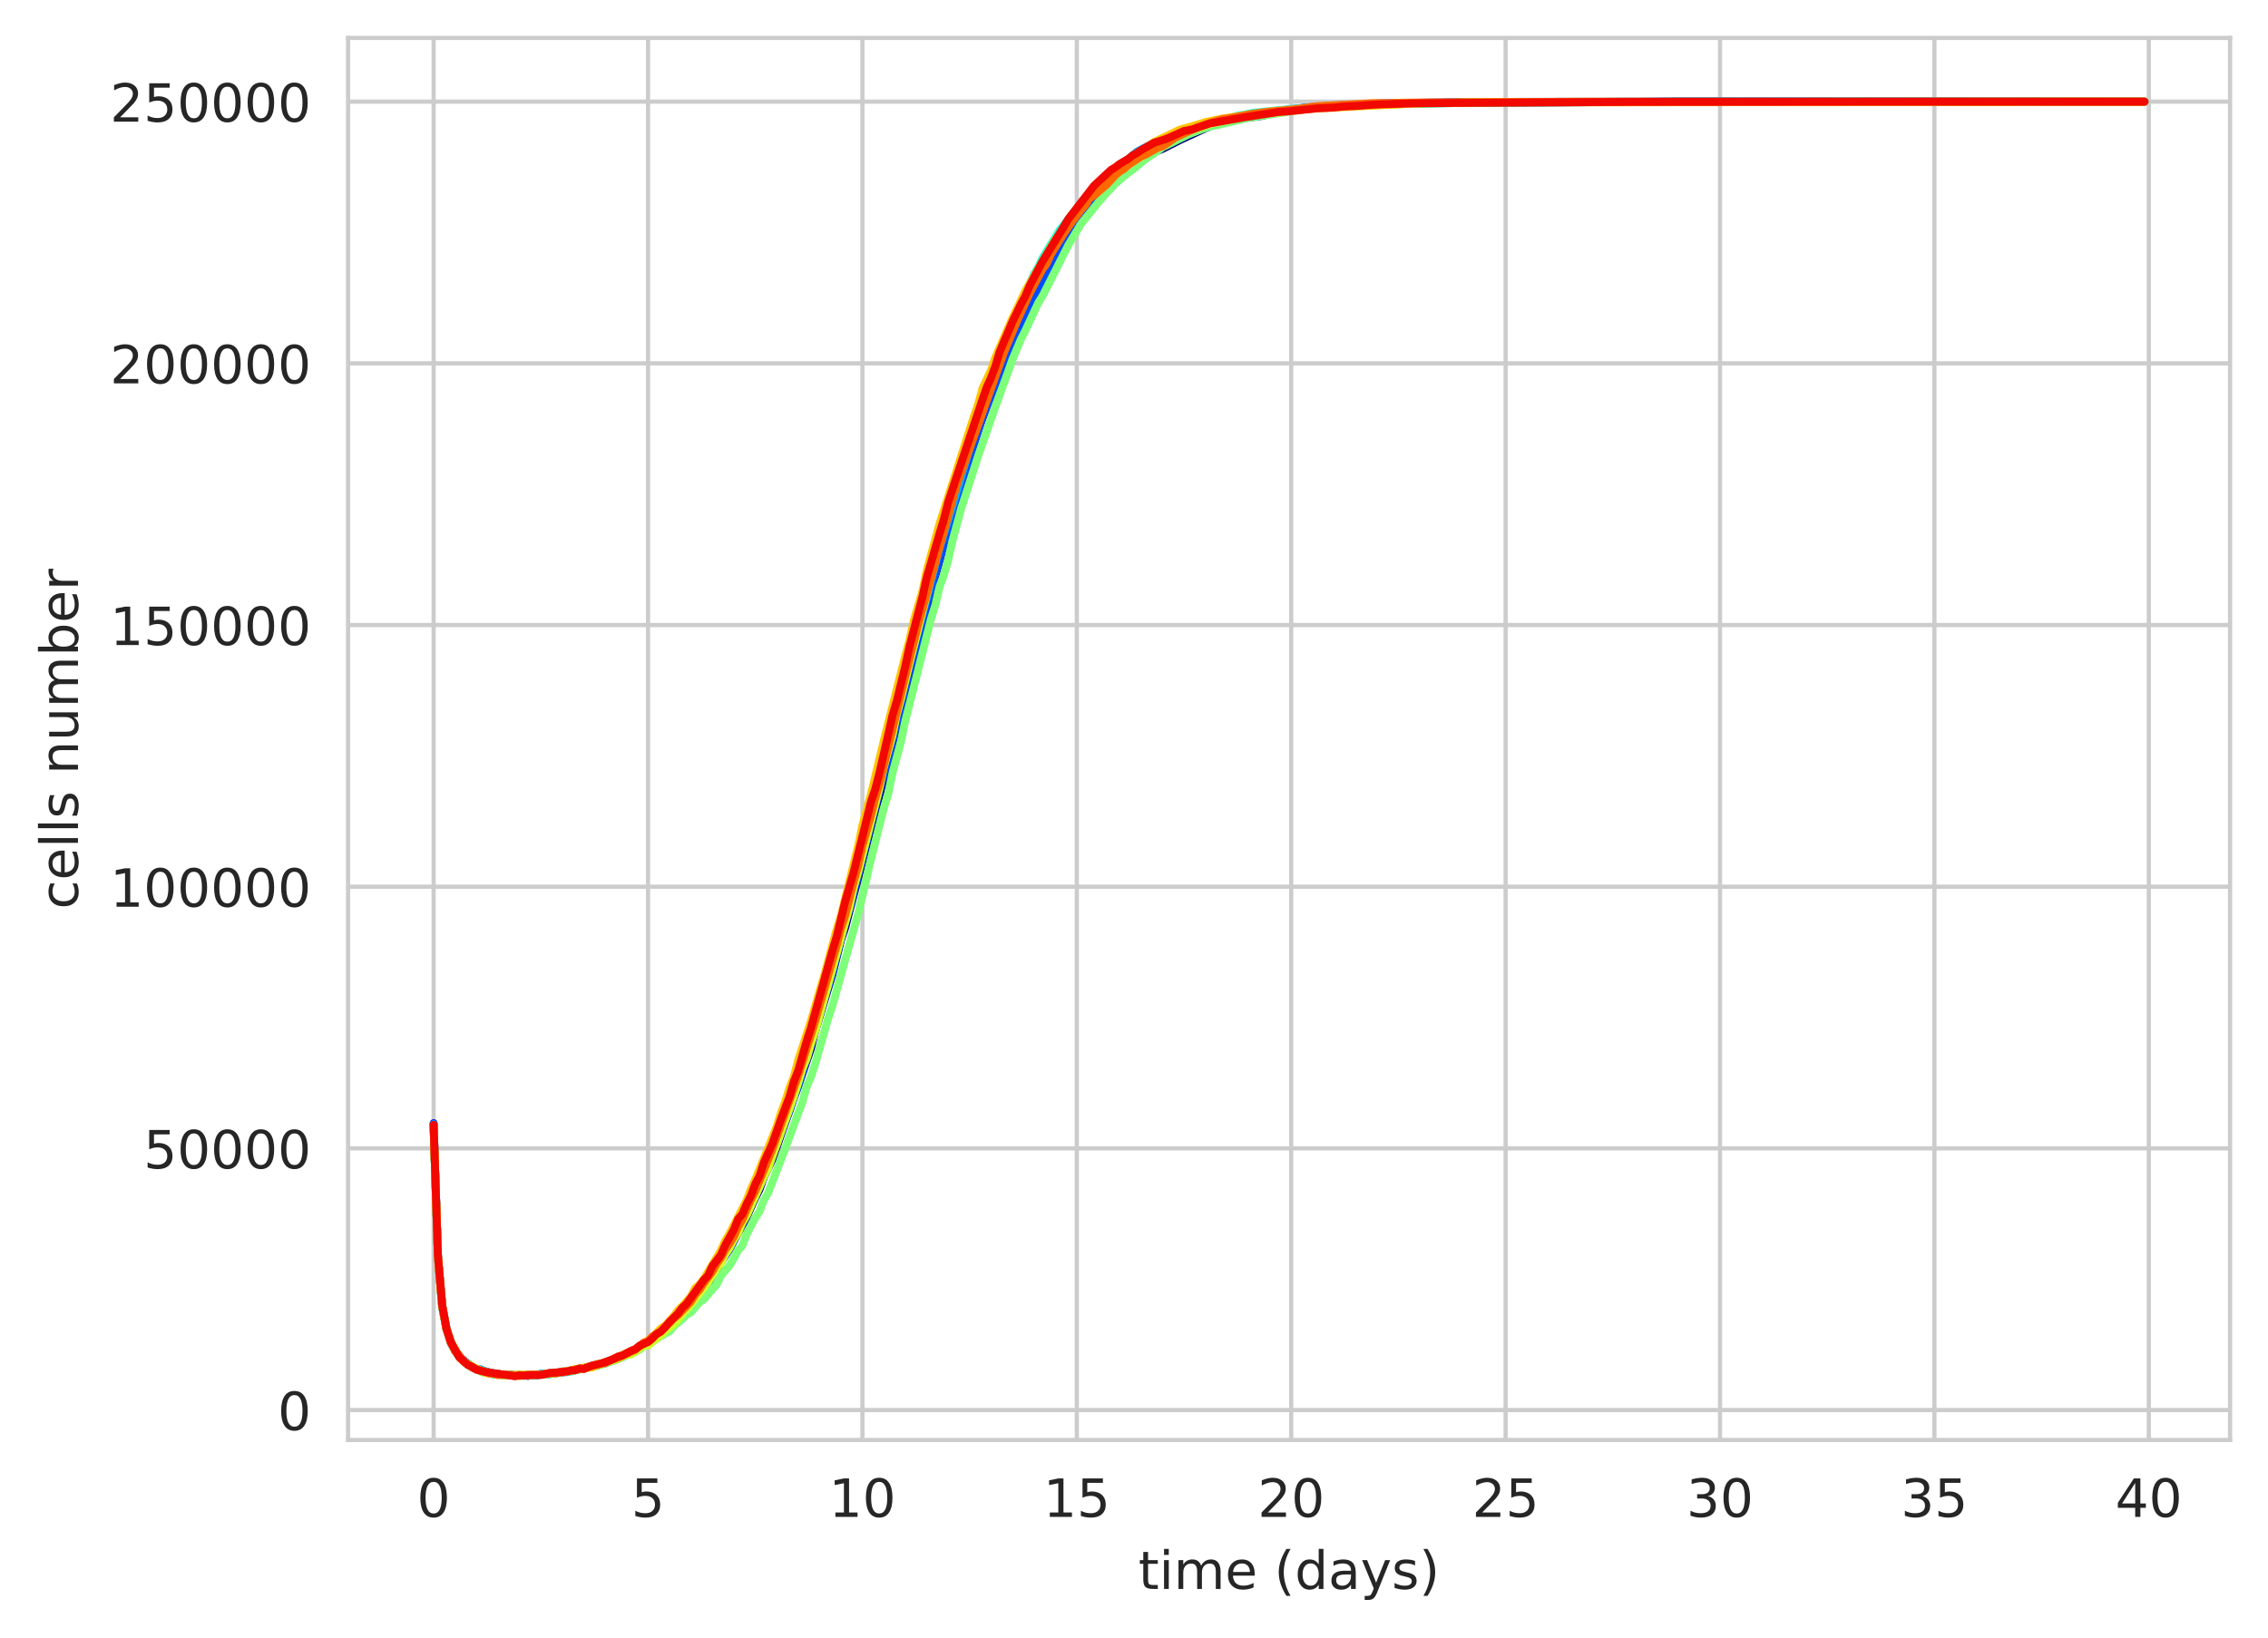 <?xml version="1.0" encoding="utf-8" standalone="no"?>
<!DOCTYPE svg PUBLIC "-//W3C//DTD SVG 1.1//EN"
  "http://www.w3.org/Graphics/SVG/1.1/DTD/svg11.dtd">
<!-- Created with matplotlib (https://matplotlib.org/) -->
<svg height="310.868pt" version="1.1" viewBox="0 0 430.373 310.868" width="430.373pt" xmlns="http://www.w3.org/2000/svg" xmlns:xlink="http://www.w3.org/1999/xlink">
 <defs>
  <style type="text/css">
*{stroke-linecap:butt;stroke-linejoin:round;white-space:pre;}
  </style>
 </defs>
 <g id="figure_1">
  <g id="patch_1">
   <path d="M 0 310.868 
L 430.373 310.868 
L 430.373 0 
L 0 0 
z
" style="fill:#ffffff;"/>
  </g>
  <g id="axes_1">
   <g id="patch_2">
    <path d="M 66.053 273.312 
L 423.173 273.312 
L 423.173 7.2 
L 66.053 7.2 
z
" style="fill:#ffffff;"/>
   </g>
   <g id="matplotlib.axis_1">
    <g id="xtick_1">
     <g id="line2d_1">
      <path clip-path="url(#p4731a28940)" d="M 82.286 273.312 
L 82.286 7.2 
" style="fill:none;stroke:#cccccc;stroke-linecap:round;stroke-width:0.8;"/>
     </g>
     <g id="text_1">
      <!-- 0 -->
      <defs>
       <path d="M 31.781 66.406 
Q 24.172 66.406 20.328 58.906 
Q 16.5 51.422 16.5 36.375 
Q 16.5 21.391 20.328 13.891 
Q 24.172 6.391 31.781 6.391 
Q 39.453 6.391 43.281 13.891 
Q 47.125 21.391 47.125 36.375 
Q 47.125 51.422 43.281 58.906 
Q 39.453 66.406 31.781 66.406 
z
M 31.781 74.219 
Q 44.047 74.219 50.516 64.516 
Q 56.984 54.828 56.984 36.375 
Q 56.984 17.969 50.516 8.266 
Q 44.047 -1.422 31.781 -1.422 
Q 19.531 -1.422 13.062 8.266 
Q 6.594 17.969 6.594 36.375 
Q 6.594 54.828 13.062 64.516 
Q 19.531 74.219 31.781 74.219 
z
" id="DejaVuSans-48"/>
      </defs>
      <g style="fill:#262626;" transform="translate(79.105 287.91)scale(0.1 -0.1)">
       <use xlink:href="#DejaVuSans-48"/>
      </g>
     </g>
    </g>
    <g id="xtick_2">
     <g id="line2d_2">
      <path clip-path="url(#p4731a28940)" d="M 122.969 273.312 
L 122.969 7.2 
" style="fill:none;stroke:#cccccc;stroke-linecap:round;stroke-width:0.8;"/>
     </g>
     <g id="text_2">
      <!-- 5 -->
      <defs>
       <path d="M 10.797 72.906 
L 49.516 72.906 
L 49.516 64.594 
L 19.828 64.594 
L 19.828 46.734 
Q 21.969 47.469 24.109 47.828 
Q 26.266 48.188 28.422 48.188 
Q 40.625 48.188 47.75 41.5 
Q 54.891 34.812 54.891 23.391 
Q 54.891 11.625 47.562 5.094 
Q 40.234 -1.422 26.906 -1.422 
Q 22.312 -1.422 17.547 -0.641 
Q 12.797 0.141 7.719 1.703 
L 7.719 11.625 
Q 12.109 9.234 16.797 8.062 
Q 21.484 6.891 26.703 6.891 
Q 35.156 6.891 40.078 11.328 
Q 45.016 15.766 45.016 23.391 
Q 45.016 31 40.078 35.438 
Q 35.156 39.891 26.703 39.891 
Q 22.75 39.891 18.812 39.016 
Q 14.891 38.141 10.797 36.281 
z
" id="DejaVuSans-53"/>
      </defs>
      <g style="fill:#262626;" transform="translate(119.788 287.91)scale(0.1 -0.1)">
       <use xlink:href="#DejaVuSans-53"/>
      </g>
     </g>
    </g>
    <g id="xtick_3">
     <g id="line2d_3">
      <path clip-path="url(#p4731a28940)" d="M 163.653 273.312 
L 163.653 7.2 
" style="fill:none;stroke:#cccccc;stroke-linecap:round;stroke-width:0.8;"/>
     </g>
     <g id="text_3">
      <!-- 10 -->
      <defs>
       <path d="M 12.406 8.297 
L 28.516 8.297 
L 28.516 63.922 
L 10.984 60.406 
L 10.984 69.391 
L 28.422 72.906 
L 38.281 72.906 
L 38.281 8.297 
L 54.391 8.297 
L 54.391 0 
L 12.406 0 
z
" id="DejaVuSans-49"/>
      </defs>
      <g style="fill:#262626;" transform="translate(157.29 287.91)scale(0.1 -0.1)">
       <use xlink:href="#DejaVuSans-49"/>
       <use x="63.623" xlink:href="#DejaVuSans-48"/>
      </g>
     </g>
    </g>
    <g id="xtick_4">
     <g id="line2d_4">
      <path clip-path="url(#p4731a28940)" d="M 204.336 273.312 
L 204.336 7.2 
" style="fill:none;stroke:#cccccc;stroke-linecap:round;stroke-width:0.8;"/>
     </g>
     <g id="text_4">
      <!-- 15 -->
      <g style="fill:#262626;" transform="translate(197.974 287.91)scale(0.1 -0.1)">
       <use xlink:href="#DejaVuSans-49"/>
       <use x="63.623" xlink:href="#DejaVuSans-53"/>
      </g>
     </g>
    </g>
    <g id="xtick_5">
     <g id="line2d_5">
      <path clip-path="url(#p4731a28940)" d="M 245.02 273.312 
L 245.02 7.2 
" style="fill:none;stroke:#cccccc;stroke-linecap:round;stroke-width:0.8;"/>
     </g>
     <g id="text_5">
      <!-- 20 -->
      <defs>
       <path d="M 19.188 8.297 
L 53.609 8.297 
L 53.609 0 
L 7.328 0 
L 7.328 8.297 
Q 12.938 14.109 22.625 23.891 
Q 32.328 33.688 34.812 36.531 
Q 39.547 41.844 41.422 45.531 
Q 43.312 49.219 43.312 52.781 
Q 43.312 58.594 39.234 62.25 
Q 35.156 65.922 28.609 65.922 
Q 23.969 65.922 18.812 64.312 
Q 13.672 62.703 7.812 59.422 
L 7.812 69.391 
Q 13.766 71.781 18.938 73 
Q 24.125 74.219 28.422 74.219 
Q 39.75 74.219 46.484 68.547 
Q 53.219 62.891 53.219 53.422 
Q 53.219 48.922 51.531 44.891 
Q 49.859 40.875 45.406 35.406 
Q 44.188 33.984 37.641 27.219 
Q 31.109 20.453 19.188 8.297 
z
" id="DejaVuSans-50"/>
      </defs>
      <g style="fill:#262626;" transform="translate(238.657 287.91)scale(0.1 -0.1)">
       <use xlink:href="#DejaVuSans-50"/>
       <use x="63.623" xlink:href="#DejaVuSans-48"/>
      </g>
     </g>
    </g>
    <g id="xtick_6">
     <g id="line2d_6">
      <path clip-path="url(#p4731a28940)" d="M 285.703 273.312 
L 285.703 7.2 
" style="fill:none;stroke:#cccccc;stroke-linecap:round;stroke-width:0.8;"/>
     </g>
     <g id="text_6">
      <!-- 25 -->
      <g style="fill:#262626;" transform="translate(279.341 287.91)scale(0.1 -0.1)">
       <use xlink:href="#DejaVuSans-50"/>
       <use x="63.623" xlink:href="#DejaVuSans-53"/>
      </g>
     </g>
    </g>
    <g id="xtick_7">
     <g id="line2d_7">
      <path clip-path="url(#p4731a28940)" d="M 326.387 273.312 
L 326.387 7.2 
" style="fill:none;stroke:#cccccc;stroke-linecap:round;stroke-width:0.8;"/>
     </g>
     <g id="text_7">
      <!-- 30 -->
      <defs>
       <path d="M 40.578 39.312 
Q 47.656 37.797 51.625 33 
Q 55.609 28.219 55.609 21.188 
Q 55.609 10.406 48.188 4.484 
Q 40.766 -1.422 27.094 -1.422 
Q 22.516 -1.422 17.656 -0.516 
Q 12.797 0.391 7.625 2.203 
L 7.625 11.719 
Q 11.719 9.328 16.594 8.109 
Q 21.484 6.891 26.812 6.891 
Q 36.078 6.891 40.938 10.547 
Q 45.797 14.203 45.797 21.188 
Q 45.797 27.641 41.281 31.266 
Q 36.766 34.906 28.719 34.906 
L 20.219 34.906 
L 20.219 43.016 
L 29.109 43.016 
Q 36.375 43.016 40.234 45.922 
Q 44.094 48.828 44.094 54.297 
Q 44.094 59.906 40.109 62.906 
Q 36.141 65.922 28.719 65.922 
Q 24.656 65.922 20.016 65.031 
Q 15.375 64.156 9.812 62.312 
L 9.812 71.094 
Q 15.438 72.656 20.344 73.438 
Q 25.25 74.219 29.594 74.219 
Q 40.828 74.219 47.359 69.109 
Q 53.906 64.016 53.906 55.328 
Q 53.906 49.266 50.438 45.094 
Q 46.969 40.922 40.578 39.312 
z
" id="DejaVuSans-51"/>
      </defs>
      <g style="fill:#262626;" transform="translate(320.025 287.91)scale(0.1 -0.1)">
       <use xlink:href="#DejaVuSans-51"/>
       <use x="63.623" xlink:href="#DejaVuSans-48"/>
      </g>
     </g>
    </g>
    <g id="xtick_8">
     <g id="line2d_8">
      <path clip-path="url(#p4731a28940)" d="M 367.071 273.312 
L 367.071 7.2 
" style="fill:none;stroke:#cccccc;stroke-linecap:round;stroke-width:0.8;"/>
     </g>
     <g id="text_8">
      <!-- 35 -->
      <g style="fill:#262626;" transform="translate(360.708 287.91)scale(0.1 -0.1)">
       <use xlink:href="#DejaVuSans-51"/>
       <use x="63.623" xlink:href="#DejaVuSans-53"/>
      </g>
     </g>
    </g>
    <g id="xtick_9">
     <g id="line2d_9">
      <path clip-path="url(#p4731a28940)" d="M 407.754 273.312 
L 407.754 7.2 
" style="fill:none;stroke:#cccccc;stroke-linecap:round;stroke-width:0.8;"/>
     </g>
     <g id="text_9">
      <!-- 40 -->
      <defs>
       <path d="M 37.797 64.312 
L 12.891 25.391 
L 37.797 25.391 
z
M 35.203 72.906 
L 47.609 72.906 
L 47.609 25.391 
L 58.016 25.391 
L 58.016 17.188 
L 47.609 17.188 
L 47.609 0 
L 37.797 0 
L 37.797 17.188 
L 4.891 17.188 
L 4.891 26.703 
z
" id="DejaVuSans-52"/>
      </defs>
      <g style="fill:#262626;" transform="translate(401.392 287.91)scale(0.1 -0.1)">
       <use xlink:href="#DejaVuSans-52"/>
       <use x="63.623" xlink:href="#DejaVuSans-48"/>
      </g>
     </g>
    </g>
    <g id="text_10">
     <!-- time (days) -->
     <defs>
      <path d="M 18.312 70.219 
L 18.312 54.688 
L 36.812 54.688 
L 36.812 47.703 
L 18.312 47.703 
L 18.312 18.016 
Q 18.312 11.328 20.141 9.422 
Q 21.969 7.516 27.594 7.516 
L 36.812 7.516 
L 36.812 0 
L 27.594 0 
Q 17.188 0 13.234 3.875 
Q 9.281 7.766 9.281 18.016 
L 9.281 47.703 
L 2.688 47.703 
L 2.688 54.688 
L 9.281 54.688 
L 9.281 70.219 
z
" id="DejaVuSans-116"/>
      <path d="M 9.422 54.688 
L 18.406 54.688 
L 18.406 0 
L 9.422 0 
z
M 9.422 75.984 
L 18.406 75.984 
L 18.406 64.594 
L 9.422 64.594 
z
" id="DejaVuSans-105"/>
      <path d="M 52 44.188 
Q 55.375 50.25 60.062 53.125 
Q 64.75 56 71.094 56 
Q 79.641 56 84.281 50.016 
Q 88.922 44.047 88.922 33.016 
L 88.922 0 
L 79.891 0 
L 79.891 32.719 
Q 79.891 40.578 77.094 44.375 
Q 74.312 48.188 68.609 48.188 
Q 61.625 48.188 57.562 43.547 
Q 53.516 38.922 53.516 30.906 
L 53.516 0 
L 44.484 0 
L 44.484 32.719 
Q 44.484 40.625 41.703 44.406 
Q 38.922 48.188 33.109 48.188 
Q 26.219 48.188 22.156 43.531 
Q 18.109 38.875 18.109 30.906 
L 18.109 0 
L 9.078 0 
L 9.078 54.688 
L 18.109 54.688 
L 18.109 46.188 
Q 21.188 51.219 25.484 53.609 
Q 29.781 56 35.688 56 
Q 41.656 56 45.828 52.969 
Q 50 49.953 52 44.188 
z
" id="DejaVuSans-109"/>
      <path d="M 56.203 29.594 
L 56.203 25.203 
L 14.891 25.203 
Q 15.484 15.922 20.484 11.062 
Q 25.484 6.203 34.422 6.203 
Q 39.594 6.203 44.453 7.469 
Q 49.312 8.734 54.109 11.281 
L 54.109 2.781 
Q 49.266 0.734 44.188 -0.344 
Q 39.109 -1.422 33.891 -1.422 
Q 20.797 -1.422 13.156 6.188 
Q 5.516 13.812 5.516 26.812 
Q 5.516 40.234 12.766 48.109 
Q 20.016 56 32.328 56 
Q 43.359 56 49.781 48.891 
Q 56.203 41.797 56.203 29.594 
z
M 47.219 32.234 
Q 47.125 39.594 43.094 43.984 
Q 39.062 48.391 32.422 48.391 
Q 24.906 48.391 20.391 44.141 
Q 15.875 39.891 15.188 32.172 
z
" id="DejaVuSans-101"/>
      <path id="DejaVuSans-32"/>
      <path d="M 31 75.875 
Q 24.469 64.656 21.281 53.656 
Q 18.109 42.672 18.109 31.391 
Q 18.109 20.125 21.312 9.062 
Q 24.516 -2 31 -13.188 
L 23.188 -13.188 
Q 15.875 -1.703 12.234 9.375 
Q 8.594 20.453 8.594 31.391 
Q 8.594 42.281 12.203 53.312 
Q 15.828 64.359 23.188 75.875 
z
" id="DejaVuSans-40"/>
      <path d="M 45.406 46.391 
L 45.406 75.984 
L 54.391 75.984 
L 54.391 0 
L 45.406 0 
L 45.406 8.203 
Q 42.578 3.328 38.25 0.953 
Q 33.938 -1.422 27.875 -1.422 
Q 17.969 -1.422 11.734 6.484 
Q 5.516 14.406 5.516 27.297 
Q 5.516 40.188 11.734 48.094 
Q 17.969 56 27.875 56 
Q 33.938 56 38.25 53.625 
Q 42.578 51.266 45.406 46.391 
z
M 14.797 27.297 
Q 14.797 17.391 18.875 11.75 
Q 22.953 6.109 30.078 6.109 
Q 37.203 6.109 41.297 11.75 
Q 45.406 17.391 45.406 27.297 
Q 45.406 37.203 41.297 42.844 
Q 37.203 48.484 30.078 48.484 
Q 22.953 48.484 18.875 42.844 
Q 14.797 37.203 14.797 27.297 
z
" id="DejaVuSans-100"/>
      <path d="M 34.281 27.484 
Q 23.391 27.484 19.188 25 
Q 14.984 22.516 14.984 16.5 
Q 14.984 11.719 18.141 8.906 
Q 21.297 6.109 26.703 6.109 
Q 34.188 6.109 38.703 11.406 
Q 43.219 16.703 43.219 25.484 
L 43.219 27.484 
z
M 52.203 31.203 
L 52.203 0 
L 43.219 0 
L 43.219 8.297 
Q 40.141 3.328 35.547 0.953 
Q 30.953 -1.422 24.312 -1.422 
Q 15.922 -1.422 10.953 3.297 
Q 6 8.016 6 15.922 
Q 6 25.141 12.172 29.828 
Q 18.359 34.516 30.609 34.516 
L 43.219 34.516 
L 43.219 35.406 
Q 43.219 41.609 39.141 45 
Q 35.062 48.391 27.688 48.391 
Q 23 48.391 18.547 47.266 
Q 14.109 46.141 10.016 43.891 
L 10.016 52.203 
Q 14.938 54.109 19.578 55.047 
Q 24.219 56 28.609 56 
Q 40.484 56 46.344 49.844 
Q 52.203 43.703 52.203 31.203 
z
" id="DejaVuSans-97"/>
      <path d="M 32.172 -5.078 
Q 28.375 -14.844 24.75 -17.812 
Q 21.141 -20.797 15.094 -20.797 
L 7.906 -20.797 
L 7.906 -13.281 
L 13.188 -13.281 
Q 16.891 -13.281 18.938 -11.516 
Q 21 -9.766 23.484 -3.219 
L 25.094 0.875 
L 2.984 54.688 
L 12.5 54.688 
L 29.594 11.922 
L 46.688 54.688 
L 56.203 54.688 
z
" id="DejaVuSans-121"/>
      <path d="M 44.281 53.078 
L 44.281 44.578 
Q 40.484 46.531 36.375 47.5 
Q 32.281 48.484 27.875 48.484 
Q 21.188 48.484 17.844 46.438 
Q 14.5 44.391 14.5 40.281 
Q 14.5 37.156 16.891 35.375 
Q 19.281 33.594 26.516 31.984 
L 29.594 31.297 
Q 39.156 29.25 43.188 25.516 
Q 47.219 21.781 47.219 15.094 
Q 47.219 7.469 41.188 3.016 
Q 35.156 -1.422 24.609 -1.422 
Q 20.219 -1.422 15.453 -0.562 
Q 10.688 0.297 5.422 2 
L 5.422 11.281 
Q 10.406 8.688 15.234 7.391 
Q 20.062 6.109 24.812 6.109 
Q 31.156 6.109 34.562 8.281 
Q 37.984 10.453 37.984 14.406 
Q 37.984 18.062 35.516 20.016 
Q 33.062 21.969 24.703 23.781 
L 21.578 24.516 
Q 13.234 26.266 9.516 29.906 
Q 5.812 33.547 5.812 39.891 
Q 5.812 47.609 11.281 51.797 
Q 16.75 56 26.812 56 
Q 31.781 56 36.172 55.266 
Q 40.578 54.547 44.281 53.078 
z
" id="DejaVuSans-115"/>
      <path d="M 8.016 75.875 
L 15.828 75.875 
Q 23.141 64.359 26.781 53.312 
Q 30.422 42.281 30.422 31.391 
Q 30.422 20.453 26.781 9.375 
Q 23.141 -1.703 15.828 -13.188 
L 8.016 -13.188 
Q 14.5 -2 17.703 9.062 
Q 20.906 20.125 20.906 31.391 
Q 20.906 42.672 17.703 53.656 
Q 14.5 64.656 8.016 75.875 
z
" id="DejaVuSans-41"/>
     </defs>
     <g style="fill:#262626;" transform="translate(216.024 301.589)scale(0.1 -0.1)">
      <use xlink:href="#DejaVuSans-116"/>
      <use x="39.209" xlink:href="#DejaVuSans-105"/>
      <use x="66.992" xlink:href="#DejaVuSans-109"/>
      <use x="164.404" xlink:href="#DejaVuSans-101"/>
      <use x="225.928" xlink:href="#DejaVuSans-32"/>
      <use x="257.715" xlink:href="#DejaVuSans-40"/>
      <use x="296.729" xlink:href="#DejaVuSans-100"/>
      <use x="360.205" xlink:href="#DejaVuSans-97"/>
      <use x="421.484" xlink:href="#DejaVuSans-121"/>
      <use x="480.664" xlink:href="#DejaVuSans-115"/>
      <use x="532.764" xlink:href="#DejaVuSans-41"/>
     </g>
    </g>
   </g>
   <g id="matplotlib.axis_2">
    <g id="ytick_1">
     <g id="line2d_10">
      <path clip-path="url(#p4731a28940)" d="M 66.053 267.636 
L 423.173 267.636 
" style="fill:none;stroke:#cccccc;stroke-linecap:round;stroke-width:0.8;"/>
     </g>
     <g id="text_11">
      <!-- 0 -->
      <g style="fill:#262626;" transform="translate(52.691 271.435)scale(0.1 -0.1)">
       <use xlink:href="#DejaVuSans-48"/>
      </g>
     </g>
    </g>
    <g id="ytick_2">
     <g id="line2d_11">
      <path clip-path="url(#p4731a28940)" d="M 66.053 217.968 
L 423.173 217.968 
" style="fill:none;stroke:#cccccc;stroke-linecap:round;stroke-width:0.8;"/>
     </g>
     <g id="text_12">
      <!-- 50000 -->
      <g style="fill:#262626;" transform="translate(27.241 221.767)scale(0.1 -0.1)">
       <use xlink:href="#DejaVuSans-53"/>
       <use x="63.623" xlink:href="#DejaVuSans-48"/>
       <use x="127.246" xlink:href="#DejaVuSans-48"/>
       <use x="190.869" xlink:href="#DejaVuSans-48"/>
       <use x="254.492" xlink:href="#DejaVuSans-48"/>
      </g>
     </g>
    </g>
    <g id="ytick_3">
     <g id="line2d_12">
      <path clip-path="url(#p4731a28940)" d="M 66.053 168.3 
L 423.173 168.3 
" style="fill:none;stroke:#cccccc;stroke-linecap:round;stroke-width:0.8;"/>
     </g>
     <g id="text_13">
      <!-- 100000 -->
      <g style="fill:#262626;" transform="translate(20.878 172.099)scale(0.1 -0.1)">
       <use xlink:href="#DejaVuSans-49"/>
       <use x="63.623" xlink:href="#DejaVuSans-48"/>
       <use x="127.246" xlink:href="#DejaVuSans-48"/>
       <use x="190.869" xlink:href="#DejaVuSans-48"/>
       <use x="254.492" xlink:href="#DejaVuSans-48"/>
       <use x="318.115" xlink:href="#DejaVuSans-48"/>
      </g>
     </g>
    </g>
    <g id="ytick_4">
     <g id="line2d_13">
      <path clip-path="url(#p4731a28940)" d="M 66.053 118.632 
L 423.173 118.632 
" style="fill:none;stroke:#cccccc;stroke-linecap:round;stroke-width:0.8;"/>
     </g>
     <g id="text_14">
      <!-- 150000 -->
      <g style="fill:#262626;" transform="translate(20.878 122.431)scale(0.1 -0.1)">
       <use xlink:href="#DejaVuSans-49"/>
       <use x="63.623" xlink:href="#DejaVuSans-53"/>
       <use x="127.246" xlink:href="#DejaVuSans-48"/>
       <use x="190.869" xlink:href="#DejaVuSans-48"/>
       <use x="254.492" xlink:href="#DejaVuSans-48"/>
       <use x="318.115" xlink:href="#DejaVuSans-48"/>
      </g>
     </g>
    </g>
    <g id="ytick_5">
     <g id="line2d_14">
      <path clip-path="url(#p4731a28940)" d="M 66.053 68.964 
L 423.173 68.964 
" style="fill:none;stroke:#cccccc;stroke-linecap:round;stroke-width:0.8;"/>
     </g>
     <g id="text_15">
      <!-- 200000 -->
      <g style="fill:#262626;" transform="translate(20.878 72.763)scale(0.1 -0.1)">
       <use xlink:href="#DejaVuSans-50"/>
       <use x="63.623" xlink:href="#DejaVuSans-48"/>
       <use x="127.246" xlink:href="#DejaVuSans-48"/>
       <use x="190.869" xlink:href="#DejaVuSans-48"/>
       <use x="254.492" xlink:href="#DejaVuSans-48"/>
       <use x="318.115" xlink:href="#DejaVuSans-48"/>
      </g>
     </g>
    </g>
    <g id="ytick_6">
     <g id="line2d_15">
      <path clip-path="url(#p4731a28940)" d="M 66.053 19.296 
L 423.173 19.296 
" style="fill:none;stroke:#cccccc;stroke-linecap:round;stroke-width:0.8;"/>
     </g>
     <g id="text_16">
      <!-- 250000 -->
      <g style="fill:#262626;" transform="translate(20.878 23.095)scale(0.1 -0.1)">
       <use xlink:href="#DejaVuSans-50"/>
       <use x="63.623" xlink:href="#DejaVuSans-53"/>
       <use x="127.246" xlink:href="#DejaVuSans-48"/>
       <use x="190.869" xlink:href="#DejaVuSans-48"/>
       <use x="254.492" xlink:href="#DejaVuSans-48"/>
       <use x="318.115" xlink:href="#DejaVuSans-48"/>
      </g>
     </g>
    </g>
    <g id="text_17">
     <!-- cells number -->
     <defs>
      <path d="M 48.781 52.594 
L 48.781 44.188 
Q 44.969 46.297 41.141 47.344 
Q 37.312 48.391 33.406 48.391 
Q 24.656 48.391 19.812 42.844 
Q 14.984 37.312 14.984 27.297 
Q 14.984 17.281 19.812 11.734 
Q 24.656 6.203 33.406 6.203 
Q 37.312 6.203 41.141 7.25 
Q 44.969 8.297 48.781 10.406 
L 48.781 2.094 
Q 45.016 0.344 40.984 -0.531 
Q 36.969 -1.422 32.422 -1.422 
Q 20.062 -1.422 12.781 6.344 
Q 5.516 14.109 5.516 27.297 
Q 5.516 40.672 12.859 48.328 
Q 20.219 56 33.016 56 
Q 37.156 56 41.109 55.141 
Q 45.062 54.297 48.781 52.594 
z
" id="DejaVuSans-99"/>
      <path d="M 9.422 75.984 
L 18.406 75.984 
L 18.406 0 
L 9.422 0 
z
" id="DejaVuSans-108"/>
      <path d="M 54.891 33.016 
L 54.891 0 
L 45.906 0 
L 45.906 32.719 
Q 45.906 40.484 42.875 44.328 
Q 39.844 48.188 33.797 48.188 
Q 26.516 48.188 22.312 43.547 
Q 18.109 38.922 18.109 30.906 
L 18.109 0 
L 9.078 0 
L 9.078 54.688 
L 18.109 54.688 
L 18.109 46.188 
Q 21.344 51.125 25.703 53.562 
Q 30.078 56 35.797 56 
Q 45.219 56 50.047 50.172 
Q 54.891 44.344 54.891 33.016 
z
" id="DejaVuSans-110"/>
      <path d="M 8.5 21.578 
L 8.5 54.688 
L 17.484 54.688 
L 17.484 21.922 
Q 17.484 14.156 20.5 10.266 
Q 23.531 6.391 29.594 6.391 
Q 36.859 6.391 41.078 11.031 
Q 45.312 15.672 45.312 23.688 
L 45.312 54.688 
L 54.297 54.688 
L 54.297 0 
L 45.312 0 
L 45.312 8.406 
Q 42.047 3.422 37.719 1 
Q 33.406 -1.422 27.688 -1.422 
Q 18.266 -1.422 13.375 4.438 
Q 8.5 10.297 8.5 21.578 
z
M 31.109 56 
z
" id="DejaVuSans-117"/>
      <path d="M 48.688 27.297 
Q 48.688 37.203 44.609 42.844 
Q 40.531 48.484 33.406 48.484 
Q 26.266 48.484 22.188 42.844 
Q 18.109 37.203 18.109 27.297 
Q 18.109 17.391 22.188 11.75 
Q 26.266 6.109 33.406 6.109 
Q 40.531 6.109 44.609 11.75 
Q 48.688 17.391 48.688 27.297 
z
M 18.109 46.391 
Q 20.953 51.266 25.266 53.625 
Q 29.594 56 35.594 56 
Q 45.562 56 51.781 48.094 
Q 58.016 40.188 58.016 27.297 
Q 58.016 14.406 51.781 6.484 
Q 45.562 -1.422 35.594 -1.422 
Q 29.594 -1.422 25.266 0.953 
Q 20.953 3.328 18.109 8.203 
L 18.109 0 
L 9.078 0 
L 9.078 75.984 
L 18.109 75.984 
z
" id="DejaVuSans-98"/>
      <path d="M 41.109 46.297 
Q 39.594 47.172 37.812 47.578 
Q 36.031 48 33.891 48 
Q 26.266 48 22.188 43.047 
Q 18.109 38.094 18.109 28.812 
L 18.109 0 
L 9.078 0 
L 9.078 54.688 
L 18.109 54.688 
L 18.109 46.188 
Q 20.953 51.172 25.484 53.578 
Q 30.031 56 36.531 56 
Q 37.453 56 38.578 55.875 
Q 39.703 55.766 41.062 55.516 
z
" id="DejaVuSans-114"/>
     </defs>
     <g style="fill:#262626;" transform="translate(14.798 172.568)rotate(-90)scale(0.1 -0.1)">
      <use xlink:href="#DejaVuSans-99"/>
      <use x="54.98" xlink:href="#DejaVuSans-101"/>
      <use x="116.504" xlink:href="#DejaVuSans-108"/>
      <use x="144.287" xlink:href="#DejaVuSans-108"/>
      <use x="172.07" xlink:href="#DejaVuSans-115"/>
      <use x="224.17" xlink:href="#DejaVuSans-32"/>
      <use x="255.957" xlink:href="#DejaVuSans-110"/>
      <use x="319.336" xlink:href="#DejaVuSans-117"/>
      <use x="382.715" xlink:href="#DejaVuSans-109"/>
      <use x="480.127" xlink:href="#DejaVuSans-98"/>
      <use x="543.604" xlink:href="#DejaVuSans-101"/>
      <use x="605.127" xlink:href="#DejaVuSans-114"/>
     </g>
    </g>
   </g>
   <g id="line2d_16">
    <path clip-path="url(#p4731a28940)" d="M 82.286 213.843 
L 83.1 238.439 
L 83.913 248.006 
L 84.727 252.215 
L 85.541 254.67 
L 86.354 256.344 
L 87.982 258.396 
L 88.795 258.786 
L 89.609 259.445 
L 90.423 259.856 
L 92.864 260.541 
L 93.677 260.778 
L 96.118 260.998 
L 96.932 260.934 
L 98.559 261.121 
L 99.373 261.032 
L 100.187 261.159 
L 101 260.997 
L 101.814 260.968 
L 102.628 260.805 
L 103.441 260.776 
L 104.255 260.622 
L 105.069 260.646 
L 106.696 260.374 
L 107.51 260.436 
L 108.323 260.089 
L 109.137 260.076 
L 114.019 258.899 
L 114.833 258.749 
L 115.646 258.238 
L 116.46 258.1 
L 118.087 257.342 
L 119.715 256.643 
L 120.528 256.347 
L 121.342 255.61 
L 122.156 255.377 
L 122.969 254.745 
L 123.783 254.593 
L 124.597 253.531 
L 127.851 251.256 
L 130.292 248.652 
L 131.106 247.428 
L 131.92 246.76 
L 132.733 245.826 
L 133.547 244.5 
L 134.361 243.427 
L 135.174 241.781 
L 135.988 241.179 
L 136.802 239.562 
L 138.429 237.096 
L 141.684 230.998 
L 143.311 227.379 
L 144.125 225.773 
L 144.938 223.517 
L 146.566 220.046 
L 152.262 203.794 
L 153.889 199.008 
L 154.703 195.696 
L 157.957 184.956 
L 159.585 178.439 
L 160.398 176.025 
L 164.467 160.372 
L 166.094 153.964 
L 167.721 147.825 
L 170.162 137.839 
L 171.79 131.481 
L 173.417 124.854 
L 176.672 112.8 
L 177.485 109.284 
L 183.181 88.952 
L 183.995 86.603 
L 184.808 83.902 
L 188.877 72.599 
L 189.69 70.603 
L 190.504 68.144 
L 192.945 62.643 
L 193.759 61.205 
L 196.2 55.914 
L 201.082 46.9 
L 201.895 46.227 
L 204.336 42.488 
L 205.15 41.555 
L 206.777 39.299 
L 209.218 36.471 
L 210.846 34.73 
L 211.659 34.089 
L 212.473 33.225 
L 215.728 30.91 
L 217.355 30.153 
L 218.983 28.886 
L 220.61 28.257 
L 223.865 26.604 
L 228.747 24.35 
L 230.374 23.683 
L 232.001 23.146 
L 233.629 22.835 
L 235.256 22.544 
L 239.324 22.019 
L 240.138 21.842 
L 241.765 21.354 
L 244.206 20.973 
L 252.343 20.285 
L 254.784 20.181 
L 257.225 20.004 
L 262.921 19.729 
L 289.772 19.37 
L 295.468 19.352 
L 310.927 19.33 
L 318.25 19.297 
L 406.94 19.296 
L 406.94 19.296 
" style="fill:none;stroke:#000080;stroke-linecap:round;stroke-width:1.5;"/>
   </g>
   <g id="line2d_17">
    <path clip-path="url(#p4731a28940)" d="M 82.286 213.188 
L 83.1 238.375 
L 83.913 248.05 
L 84.727 252.254 
L 85.541 254.764 
L 87.168 257.496 
L 88.795 258.882 
L 89.609 259.544 
L 90.423 259.884 
L 91.236 260.011 
L 93.677 260.759 
L 97.746 261.129 
L 98.559 260.936 
L 101 261.047 
L 101.814 261.035 
L 102.628 260.845 
L 103.441 260.859 
L 105.069 260.568 
L 106.696 260.502 
L 109.137 260.046 
L 109.951 259.846 
L 110.764 259.829 
L 112.392 259.23 
L 113.205 259.253 
L 114.019 258.998 
L 114.833 258.625 
L 116.46 258.177 
L 118.087 257.511 
L 118.901 256.946 
L 120.528 256.531 
L 122.156 255.411 
L 124.597 253.718 
L 127.038 251.878 
L 128.665 250.157 
L 129.479 249.541 
L 131.106 247.316 
L 131.92 246.212 
L 133.547 244.347 
L 134.361 243.334 
L 137.615 238.057 
L 138.429 236.268 
L 139.243 234.939 
L 141.684 230.156 
L 143.311 226.511 
L 144.125 224.933 
L 145.752 220.75 
L 146.566 218.81 
L 147.379 216.198 
L 148.193 214.777 
L 151.448 205.266 
L 152.262 202.377 
L 153.889 197.858 
L 154.703 194.494 
L 156.33 189.656 
L 157.957 183.625 
L 160.398 174.64 
L 162.839 165.052 
L 163.653 162.323 
L 165.28 155.274 
L 166.908 149.614 
L 167.721 145.684 
L 169.349 139.061 
L 170.162 135.348 
L 170.976 132.482 
L 171.79 128.399 
L 172.603 125.476 
L 173.417 121.956 
L 174.231 119.281 
L 176.672 109.221 
L 178.299 103.72 
L 180.74 94.618 
L 182.367 89.201 
L 183.181 86.178 
L 188.877 69.613 
L 190.504 65.664 
L 192.131 62.048 
L 193.759 58.081 
L 195.386 54.846 
L 197.013 52.148 
L 197.827 50.418 
L 198.641 49.268 
L 202.709 42.427 
L 205.15 39.138 
L 205.964 38.348 
L 206.777 37.727 
L 210.032 33.652 
L 210.846 32.855 
L 212.473 31.544 
L 213.287 30.753 
L 214.1 30.232 
L 214.914 29.9 
L 215.728 29.44 
L 216.541 28.764 
L 217.355 28.286 
L 218.169 27.946 
L 218.983 27.303 
L 220.61 26.403 
L 221.424 26.193 
L 222.237 25.795 
L 228.747 23.962 
L 230.374 23.263 
L 235.256 22.084 
L 239.324 21.451 
L 240.138 21.384 
L 241.765 21.103 
L 243.393 20.947 
L 245.834 20.654 
L 247.461 20.552 
L 249.088 20.427 
L 253.97 20.12 
L 258.852 19.836 
L 271.871 19.565 
L 279.194 19.501 
L 286.517 19.485 
L 297.909 19.412 
L 318.25 19.297 
L 406.94 19.296 
L 406.94 19.296 
" style="fill:none;stroke:#0000f1;stroke-linecap:round;stroke-width:1.5;"/>
   </g>
   <g id="line2d_18">
    <path clip-path="url(#p4731a28940)" d="M 82.286 213.579 
L 83.1 238.519 
L 83.913 247.743 
L 84.727 252.117 
L 85.541 254.909 
L 86.354 256.389 
L 87.168 257.533 
L 87.982 258.435 
L 89.609 259.513 
L 90.423 259.829 
L 91.236 260.287 
L 92.05 260.554 
L 92.864 260.524 
L 93.677 260.698 
L 94.491 260.709 
L 95.305 261.039 
L 98.559 261.002 
L 99.373 261.096 
L 100.187 260.949 
L 101 261.099 
L 101.814 261.079 
L 102.628 260.77 
L 103.441 260.727 
L 104.255 260.805 
L 107.51 260.334 
L 108.323 260.098 
L 109.951 259.897 
L 111.578 259.429 
L 112.392 259.374 
L 113.205 259.082 
L 114.019 258.934 
L 114.833 258.595 
L 116.46 258.249 
L 117.274 257.938 
L 118.901 257.115 
L 119.715 256.862 
L 120.528 256.358 
L 121.342 256.105 
L 122.156 255.369 
L 122.969 255.158 
L 123.783 254.592 
L 124.597 253.871 
L 125.41 253.454 
L 126.224 252.554 
L 127.851 251.049 
L 128.665 250.192 
L 129.479 249.517 
L 130.292 248.346 
L 131.106 247.527 
L 132.733 245.51 
L 133.547 244.121 
L 134.361 243.679 
L 135.988 240.609 
L 137.615 238.378 
L 139.243 235.538 
L 140.056 233.68 
L 141.684 230.66 
L 142.497 228.659 
L 144.125 225.402 
L 147.379 217.268 
L 149.007 212.898 
L 149.821 210.851 
L 150.634 208.356 
L 151.448 206.267 
L 153.889 198.302 
L 157.957 184.6 
L 160.398 175.012 
L 161.212 172.503 
L 166.908 149.892 
L 168.535 144.064 
L 172.603 127.176 
L 173.417 124.51 
L 175.044 117.918 
L 175.858 114.679 
L 177.485 108.99 
L 178.299 106.025 
L 179.113 103.485 
L 180.74 97.013 
L 181.554 94.818 
L 186.436 79.228 
L 188.063 75.157 
L 189.69 70.914 
L 192.131 65.223 
L 192.945 62.91 
L 196.2 56.354 
L 197.013 55.11 
L 198.641 51.441 
L 200.268 48.819 
L 201.082 47.71 
L 204.336 42.455 
L 205.15 41.26 
L 208.405 37.43 
L 210.846 34.483 
L 216.541 29.592 
L 218.983 28.084 
L 226.306 24.622 
L 227.933 24.073 
L 229.56 23.822 
L 231.188 23.316 
L 234.442 22.452 
L 240.138 21.47 
L 240.952 21.419 
L 241.765 21.216 
L 243.393 21.027 
L 244.206 20.852 
L 245.02 20.803 
L 247.461 20.419 
L 250.716 20.214 
L 253.97 20.011 
L 262.107 19.623 
L 266.989 19.534 
L 273.498 19.445 
L 276.753 19.366 
L 289.772 19.331 
L 319.064 19.296 
L 406.94 19.296 
L 406.94 19.296 
" style="fill:none;stroke:#004cff;stroke-linecap:round;stroke-width:1.5;"/>
   </g>
   <g id="line2d_19">
    <path clip-path="url(#p4731a28940)" d="M 82.286 213.357 
L 83.1 238.471 
L 83.913 247.903 
L 84.727 252.23 
L 85.541 254.524 
L 86.354 256.434 
L 87.982 258.352 
L 88.795 258.81 
L 89.609 259.425 
L 90.423 259.835 
L 91.236 259.878 
L 92.05 260.396 
L 96.118 261.052 
L 96.932 260.987 
L 99.373 261.133 
L 101 260.848 
L 101.814 261.068 
L 102.628 260.741 
L 104.255 260.821 
L 107.51 260.24 
L 108.323 260.207 
L 109.137 260.023 
L 110.764 259.823 
L 111.578 259.518 
L 112.392 259.464 
L 113.205 259.103 
L 114.019 258.977 
L 114.833 258.548 
L 115.646 258.428 
L 117.274 257.791 
L 118.087 257.653 
L 120.528 256.296 
L 121.342 256.018 
L 122.969 254.978 
L 123.783 254.636 
L 124.597 253.735 
L 126.224 252.383 
L 127.851 250.741 
L 128.665 250.21 
L 132.733 245.182 
L 134.361 242.72 
L 136.802 239.147 
L 137.615 237.623 
L 138.429 236.531 
L 142.497 228.343 
L 143.311 227.102 
L 144.125 224.832 
L 144.938 223.043 
L 150.634 208.023 
L 151.448 205.58 
L 152.262 202.7 
L 153.889 197.756 
L 157.957 183.97 
L 159.585 177.74 
L 161.212 171.772 
L 166.908 148.477 
L 167.721 145.653 
L 171.79 128.595 
L 173.417 122.646 
L 175.858 113.458 
L 178.299 103.984 
L 180.74 96.051 
L 184.808 82.462 
L 185.622 80.43 
L 187.249 75.281 
L 189.69 68.465 
L 191.318 64.127 
L 192.945 60.408 
L 193.759 58.407 
L 196.2 53.496 
L 197.827 50.663 
L 200.268 46.123 
L 202.709 42.343 
L 203.523 41.421 
L 204.336 40.291 
L 205.964 38.417 
L 206.777 37.281 
L 210.032 33.826 
L 211.659 32.28 
L 215.728 28.807 
L 218.983 27.073 
L 223.865 24.899 
L 225.492 24.346 
L 227.933 23.843 
L 230.374 23.131 
L 231.188 22.93 
L 232.815 22.723 
L 235.256 22.191 
L 239.324 21.679 
L 243.393 21.121 
L 247.461 20.74 
L 249.088 20.484 
L 253.157 20.183 
L 254.784 20.035 
L 258.039 19.944 
L 262.921 19.688 
L 271.057 19.568 
L 323.132 19.296 
L 406.94 19.296 
L 406.94 19.296 
" style="fill:none;stroke:#00b0ff;stroke-linecap:round;stroke-width:1.5;"/>
   </g>
   <g id="line2d_20">
    <path clip-path="url(#p4731a28940)" d="M 82.286 213.783 
L 83.1 238.421 
L 83.913 248.074 
L 84.727 252.293 
L 85.541 254.61 
L 86.354 256.277 
L 87.168 257.592 
L 88.795 259.107 
L 90.423 259.843 
L 92.864 260.55 
L 93.677 260.944 
L 94.491 260.821 
L 95.305 260.979 
L 96.118 260.867 
L 96.932 261.073 
L 98.559 260.971 
L 99.373 261.106 
L 100.187 260.987 
L 101 261.134 
L 101.814 260.838 
L 104.255 260.813 
L 105.069 260.547 
L 105.882 260.598 
L 107.51 260.24 
L 108.323 260.356 
L 109.951 259.807 
L 110.764 259.747 
L 115.646 258.554 
L 119.715 256.825 
L 120.528 256.31 
L 121.342 255.963 
L 122.969 254.661 
L 124.597 253.757 
L 126.224 252.374 
L 127.851 251.046 
L 128.665 249.947 
L 130.292 248.339 
L 131.92 246.015 
L 132.733 244.925 
L 133.547 244.129 
L 134.361 242.961 
L 140.87 231.949 
L 141.684 229.98 
L 142.497 228.314 
L 144.125 224.339 
L 144.938 222.595 
L 146.566 218.663 
L 147.379 216.212 
L 148.193 214.497 
L 150.634 207.638 
L 151.448 204.531 
L 153.889 197.422 
L 162.026 167.593 
L 162.839 164.229 
L 164.467 158.332 
L 165.28 155.253 
L 166.094 151.343 
L 169.349 138.622 
L 170.162 134.742 
L 170.976 131.643 
L 172.603 124.527 
L 173.417 121.134 
L 174.231 118.691 
L 176.672 109.049 
L 180.74 94.279 
L 183.995 83.863 
L 184.808 80.683 
L 188.877 69.614 
L 189.69 67.032 
L 191.318 62.756 
L 194.572 55.334 
L 195.386 53.844 
L 196.2 52.049 
L 197.013 50.716 
L 197.827 48.985 
L 200.268 45.013 
L 201.082 43.658 
L 204.336 39.632 
L 206.777 36.686 
L 208.405 35.362 
L 212.473 31.736 
L 214.1 30.768 
L 214.914 29.991 
L 217.355 28.35 
L 218.169 28.062 
L 218.983 27.522 
L 220.61 26.856 
L 225.492 24.55 
L 227.119 23.994 
L 227.933 23.671 
L 228.747 23.539 
L 230.374 22.977 
L 232.001 22.731 
L 235.256 21.878 
L 236.07 21.782 
L 237.697 21.416 
L 244.206 20.767 
L 251.529 20.126 
L 258.852 19.973 
L 261.293 19.858 
L 263.734 19.802 
L 270.244 19.65 
L 272.685 19.609 
L 284.89 19.425 
L 349.983 19.296 
L 406.94 19.296 
L 406.94 19.296 
" style="fill:none;stroke:#29ffce;stroke-linecap:round;stroke-width:1.5;"/>
   </g>
   <g id="line2d_21">
    <path clip-path="url(#p4731a28940)" d="M 82.286 213.84 
L 83.1 238.435 
L 83.913 248.003 
L 84.727 252.313 
L 85.541 254.717 
L 86.354 256.295 
L 87.168 257.463 
L 87.982 258.436 
L 88.795 258.775 
L 89.609 259.419 
L 90.423 259.756 
L 91.236 260.338 
L 92.05 260.301 
L 92.864 260.626 
L 96.118 261.112 
L 97.746 261.016 
L 98.559 261.1 
L 101 260.893 
L 101.814 261.003 
L 102.628 260.86 
L 103.441 260.843 
L 105.069 260.48 
L 105.882 260.612 
L 106.696 260.356 
L 109.137 260.137 
L 109.951 259.868 
L 112.392 259.505 
L 113.205 259.164 
L 114.019 259.091 
L 114.833 258.647 
L 115.646 258.519 
L 118.087 257.585 
L 118.901 257.169 
L 119.715 256.888 
L 120.528 256.425 
L 121.342 256.18 
L 122.156 255.466 
L 122.969 255.306 
L 123.783 254.59 
L 126.224 253.117 
L 127.038 252.72 
L 127.851 251.713 
L 129.479 250.378 
L 130.292 249.511 
L 131.106 249.111 
L 132.733 247.169 
L 133.547 246.658 
L 135.174 244.712 
L 135.988 243.846 
L 136.802 242.15 
L 138.429 240.221 
L 139.243 238.901 
L 140.056 237.34 
L 140.87 236.413 
L 141.684 234.278 
L 143.311 231.155 
L 144.125 229.963 
L 144.938 227.804 
L 145.752 226.454 
L 149.007 218.008 
L 152.262 209.15 
L 153.075 206.276 
L 153.889 204.385 
L 154.703 201.886 
L 157.144 193.315 
L 157.957 190.917 
L 161.212 179.225 
L 162.839 173.502 
L 165.28 163.05 
L 167.721 153.336 
L 168.535 150.728 
L 169.349 146.756 
L 170.976 140.686 
L 171.79 136.812 
L 176.672 117.436 
L 177.485 114.791 
L 178.299 111.328 
L 179.113 109.138 
L 179.926 106.284 
L 180.74 102.644 
L 182.367 96.618 
L 185.622 86.526 
L 188.877 77.201 
L 191.318 70.498 
L 192.131 68.183 
L 193.759 64.341 
L 194.572 62.75 
L 197.013 57.493 
L 197.827 56.192 
L 202.709 46.558 
L 205.15 42.474 
L 208.405 38.435 
L 210.032 36.59 
L 211.659 34.829 
L 214.1 32.779 
L 214.914 32.24 
L 217.355 30.185 
L 218.983 29.125 
L 220.61 27.959 
L 225.492 25.534 
L 227.933 24.573 
L 229.56 24.036 
L 231.188 23.706 
L 236.883 22.365 
L 245.834 20.999 
L 246.647 20.948 
L 248.275 20.61 
L 249.902 20.457 
L 254.784 20.129 
L 257.225 20.099 
L 268.616 19.645 
L 275.939 19.571 
L 278.38 19.467 
L 284.076 19.425 
L 297.095 19.328 
L 406.94 19.296 
L 406.94 19.296 
" style="fill:none;stroke:#7dff7a;stroke-linecap:round;stroke-width:1.5;"/>
   </g>
   <g id="line2d_22">
    <path clip-path="url(#p4731a28940)" d="M 82.286 213.905 
L 83.1 238.869 
L 83.913 247.904 
L 84.727 252.277 
L 85.541 254.84 
L 86.354 256.425 
L 87.982 258.438 
L 88.795 258.952 
L 89.609 259.318 
L 90.423 259.882 
L 91.236 260.188 
L 92.05 260.633 
L 94.491 260.764 
L 95.305 260.956 
L 97.746 261.14 
L 98.559 260.84 
L 99.373 260.889 
L 100.187 261.091 
L 101.814 260.937 
L 105.069 260.677 
L 107.51 260.331 
L 109.137 259.825 
L 110.764 259.785 
L 111.578 259.408 
L 112.392 259.286 
L 113.205 258.897 
L 114.019 258.984 
L 114.833 258.538 
L 116.46 258.257 
L 118.901 257.193 
L 119.715 257.092 
L 120.528 256.638 
L 121.342 255.876 
L 122.156 255.506 
L 122.969 255.374 
L 124.597 254.088 
L 126.224 252.664 
L 127.038 251.9 
L 127.851 251.321 
L 131.106 247.586 
L 134.361 243.406 
L 135.988 240.815 
L 136.802 239.781 
L 137.615 238.153 
L 138.429 236.875 
L 139.243 235.312 
L 140.056 234.052 
L 140.87 232.069 
L 141.684 230.71 
L 143.311 227.094 
L 144.938 223.419 
L 145.752 221.789 
L 150.634 208.173 
L 152.262 202.898 
L 153.075 200.913 
L 153.889 198.119 
L 154.703 195.751 
L 161.212 172.095 
L 162.026 168.343 
L 162.839 165.576 
L 166.908 149.463 
L 167.721 145.55 
L 169.349 139.644 
L 170.162 135.642 
L 170.976 132.65 
L 172.603 125.895 
L 178.299 102.997 
L 179.113 100.243 
L 179.926 96.851 
L 181.554 91.591 
L 182.367 88.368 
L 183.181 86.415 
L 184.808 81.296 
L 187.249 73.988 
L 189.69 67.146 
L 192.131 61.115 
L 192.945 59.371 
L 195.386 54.928 
L 197.013 51.879 
L 198.641 49.595 
L 201.082 44.852 
L 202.709 42.352 
L 204.336 39.861 
L 207.591 36.008 
L 208.405 35.54 
L 209.218 34.677 
L 210.032 34.067 
L 211.659 32.626 
L 212.473 32.052 
L 214.914 30.787 
L 215.728 30.222 
L 216.541 29.849 
L 218.169 28.547 
L 220.61 27.155 
L 221.424 26.787 
L 223.051 25.811 
L 225.492 24.902 
L 227.119 24.414 
L 229.56 23.543 
L 233.629 22.676 
L 236.07 22.064 
L 239.324 21.573 
L 240.952 21.166 
L 250.716 20.463 
L 253.157 20.284 
L 256.411 19.981 
L 262.107 19.88 
L 264.548 19.889 
L 266.989 19.689 
L 279.194 19.406 
L 406.94 19.296 
L 406.94 19.296 
" style="fill:none;stroke:#ceff29;stroke-linecap:round;stroke-width:1.5;"/>
   </g>
   <g id="line2d_23">
    <path clip-path="url(#p4731a28940)" d="M 82.286 213.636 
L 83.1 238.358 
L 83.913 247.911 
L 84.727 252.223 
L 85.541 254.752 
L 86.354 256.021 
L 87.168 257.66 
L 88.795 259.027 
L 89.609 259.349 
L 90.423 259.814 
L 92.05 260.498 
L 93.677 260.702 
L 95.305 260.997 
L 97.746 260.935 
L 98.559 261.201 
L 99.373 260.951 
L 102.628 260.91 
L 109.137 260.072 
L 110.764 259.552 
L 111.578 259.615 
L 112.392 259.54 
L 114.019 258.852 
L 115.646 258.285 
L 121.342 255.685 
L 122.156 254.982 
L 123.783 253.789 
L 125.41 252.137 
L 126.224 251.633 
L 127.851 249.802 
L 128.665 248.702 
L 129.479 247.936 
L 131.106 246.075 
L 131.92 244.478 
L 132.733 243.816 
L 133.547 242.762 
L 136.802 237.352 
L 137.615 235.51 
L 138.429 234.165 
L 141.684 227.817 
L 142.497 225.718 
L 143.311 223.951 
L 145.752 217.912 
L 147.379 213.847 
L 148.193 211.227 
L 149.007 209.074 
L 149.821 206.476 
L 150.634 204.379 
L 151.448 201.295 
L 153.889 193.783 
L 155.516 188.151 
L 156.33 185.428 
L 158.771 176.4 
L 159.585 173.739 
L 162.839 160.607 
L 163.653 156.634 
L 165.28 150.746 
L 167.721 140.553 
L 171.79 124.445 
L 172.603 121.467 
L 173.417 117.743 
L 175.044 112.196 
L 175.858 108.281 
L 178.299 99.38 
L 180.74 91.781 
L 184.808 79.025 
L 185.622 76.707 
L 186.436 73.716 
L 188.063 70.27 
L 188.877 67.877 
L 192.131 60.351 
L 193.759 56.98 
L 194.572 55.222 
L 200.268 45.452 
L 201.082 44.502 
L 204.336 39.605 
L 207.591 35.874 
L 214.914 29.919 
L 215.728 29.365 
L 216.541 28.639 
L 218.169 27.566 
L 218.983 26.961 
L 222.237 25.398 
L 223.865 24.618 
L 227.119 23.692 
L 228.747 23.166 
L 232.001 22.504 
L 237.697 21.678 
L 240.952 21.477 
L 249.088 20.627 
L 266.175 19.763 
L 269.43 19.592 
L 273.498 19.555 
L 278.38 19.467 
L 393.108 19.296 
L 406.94 19.296 
L 406.94 19.296 
" style="fill:none;stroke:#ffc400;stroke-linecap:round;stroke-width:1.5;"/>
   </g>
   <g id="line2d_24">
    <path clip-path="url(#p4731a28940)" d="M 82.286 213.638 
L 83.1 238.514 
L 83.913 247.77 
L 84.727 252.346 
L 85.541 254.59 
L 86.354 256.447 
L 87.168 257.32 
L 87.982 258.402 
L 89.609 259.588 
L 92.05 260.375 
L 92.864 260.73 
L 93.677 260.758 
L 94.491 261.025 
L 95.305 260.849 
L 97.746 261.105 
L 98.559 260.964 
L 99.373 261.073 
L 100.187 260.92 
L 102.628 260.897 
L 104.255 260.652 
L 105.882 260.643 
L 106.696 260.287 
L 107.51 260.297 
L 109.951 259.738 
L 110.764 259.836 
L 111.578 259.465 
L 114.019 258.78 
L 114.833 258.762 
L 116.46 257.847 
L 117.274 257.72 
L 120.528 256.214 
L 122.156 254.821 
L 122.969 254.607 
L 123.783 253.672 
L 125.41 252.772 
L 126.224 251.725 
L 127.038 251.125 
L 127.851 250.249 
L 128.665 249.601 
L 130.292 247.905 
L 131.106 247.063 
L 131.92 245.712 
L 132.733 244.818 
L 133.547 243.527 
L 135.174 241.354 
L 135.988 239.894 
L 136.802 238.739 
L 137.615 237.218 
L 138.429 236.08 
L 139.243 234.747 
L 140.056 232.851 
L 140.87 231.508 
L 142.497 227.673 
L 143.311 226.105 
L 146.566 218.131 
L 151.448 204.212 
L 154.703 193.781 
L 158.771 179.447 
L 159.585 176.19 
L 160.398 173.729 
L 162.026 167.252 
L 162.839 164.358 
L 163.653 160.606 
L 165.28 154.783 
L 166.094 151.47 
L 166.908 148.705 
L 171.79 128.335 
L 174.231 118.551 
L 181.554 91.998 
L 190.504 66.913 
L 192.945 61.043 
L 195.386 55.67 
L 197.827 51.078 
L 198.641 49.999 
L 199.454 48.2 
L 201.895 44.304 
L 203.523 41.96 
L 205.15 39.83 
L 205.964 38.938 
L 206.777 37.639 
L 207.591 37.114 
L 210.032 35.016 
L 211.659 33.233 
L 212.473 32.548 
L 213.287 32.057 
L 214.1 31.318 
L 216.541 29.712 
L 217.355 29.353 
L 219.796 28.004 
L 220.61 27.785 
L 222.237 26.679 
L 223.051 26.109 
L 227.119 24.216 
L 229.56 23.334 
L 232.001 22.58 
L 232.815 22.528 
L 237.697 21.599 
L 240.138 21.261 
L 245.834 20.72 
L 249.902 20.156 
L 260.48 19.58 
L 263.734 19.563 
L 266.175 19.495 
L 271.871 19.438 
L 301.163 19.298 
L 346.729 19.296 
L 406.94 19.296 
L 406.94 19.296 
" style="fill:none;stroke:#ff6800;stroke-linecap:round;stroke-width:1.5;"/>
   </g>
   <g id="line2d_25">
    <path clip-path="url(#p4731a28940)" d="M 82.286 213.49 
L 83.1 238.288 
L 83.913 247.821 
L 84.727 252.195 
L 85.541 254.78 
L 87.168 257.64 
L 88.795 259.068 
L 89.609 259.424 
L 90.423 259.993 
L 92.05 260.39 
L 97.746 261.216 
L 98.559 261.045 
L 99.373 261.093 
L 101 261.011 
L 102.628 260.989 
L 104.255 260.624 
L 107.51 260.326 
L 108.323 260.147 
L 109.137 260.094 
L 109.951 259.763 
L 110.764 259.817 
L 112.392 259.182 
L 114.019 258.818 
L 116.46 257.962 
L 117.274 257.473 
L 118.087 257.293 
L 119.715 256.408 
L 120.528 256.105 
L 121.342 255.429 
L 122.969 254.736 
L 123.783 254.054 
L 124.597 253.202 
L 125.41 252.717 
L 126.224 251.935 
L 127.038 250.905 
L 128.665 249.304 
L 129.479 248.198 
L 130.292 247.448 
L 133.547 242.937 
L 134.361 242.098 
L 135.174 240.328 
L 136.802 238.179 
L 137.615 236.336 
L 139.243 233.42 
L 140.056 231.395 
L 140.87 230.433 
L 141.684 228.527 
L 142.497 226.937 
L 143.311 224.747 
L 144.125 223.202 
L 144.938 220.69 
L 146.566 217.052 
L 148.193 212.44 
L 149.821 208.144 
L 150.634 205.308 
L 151.448 203.247 
L 153.075 197.618 
L 153.889 195.091 
L 157.957 180.416 
L 158.771 177.763 
L 160.398 171.029 
L 162.026 165.397 
L 165.28 152.164 
L 166.094 149.754 
L 166.908 146.572 
L 168.535 139.487 
L 169.349 135.817 
L 170.162 133.108 
L 171.79 126.407 
L 172.603 122.652 
L 175.044 113.279 
L 175.858 109.623 
L 178.299 101.227 
L 179.113 98.535 
L 179.926 95.317 
L 181.554 90.401 
L 186.436 75.83 
L 187.249 73.48 
L 188.063 71.693 
L 188.877 69.511 
L 189.69 66.798 
L 192.131 61.036 
L 193.759 57.669 
L 194.572 56.19 
L 195.386 54.234 
L 197.827 49.616 
L 199.454 46.954 
L 201.895 42.987 
L 202.709 41.583 
L 207.591 35.261 
L 210.846 32.234 
L 211.659 31.745 
L 212.473 31.116 
L 214.1 30.163 
L 214.914 29.506 
L 215.728 29.061 
L 216.541 28.482 
L 218.169 27.583 
L 218.983 27.11 
L 221.424 26.312 
L 224.678 24.862 
L 226.306 24.535 
L 229.56 23.43 
L 236.07 22.266 
L 242.579 21.249 
L 244.206 21.155 
L 249.902 20.567 
L 253.157 20.41 
L 254.784 20.229 
L 258.039 20.067 
L 259.666 19.927 
L 262.107 19.801 
L 267.803 19.633 
L 271.057 19.578 
L 290.586 19.449 
L 309.3 19.346 
L 358.934 19.296 
L 406.94 19.296 
L 406.94 19.296 
" style="fill:none;stroke:#f10800;stroke-linecap:round;stroke-width:1.5;"/>
   </g>
   <g id="patch_3">
    <path d="M 66.053 273.312 
L 66.053 7.2 
" style="fill:none;stroke:#cccccc;stroke-linecap:square;stroke-linejoin:miter;stroke-width:0.8;"/>
   </g>
   <g id="patch_4">
    <path d="M 423.173 273.312 
L 423.173 7.2 
" style="fill:none;stroke:#cccccc;stroke-linecap:square;stroke-linejoin:miter;stroke-width:0.8;"/>
   </g>
   <g id="patch_5">
    <path d="M 66.053 273.312 
L 423.173 273.312 
" style="fill:none;stroke:#cccccc;stroke-linecap:square;stroke-linejoin:miter;stroke-width:0.8;"/>
   </g>
   <g id="patch_6">
    <path d="M 66.053 7.2 
L 423.173 7.2 
" style="fill:none;stroke:#cccccc;stroke-linecap:square;stroke-linejoin:miter;stroke-width:0.8;"/>
   </g>
  </g>
 </g>
 <defs>
  <clipPath id="p4731a28940">
   <rect height="266.112" width="357.12" x="66.053" y="7.2"/>
  </clipPath>
 </defs>
</svg>

